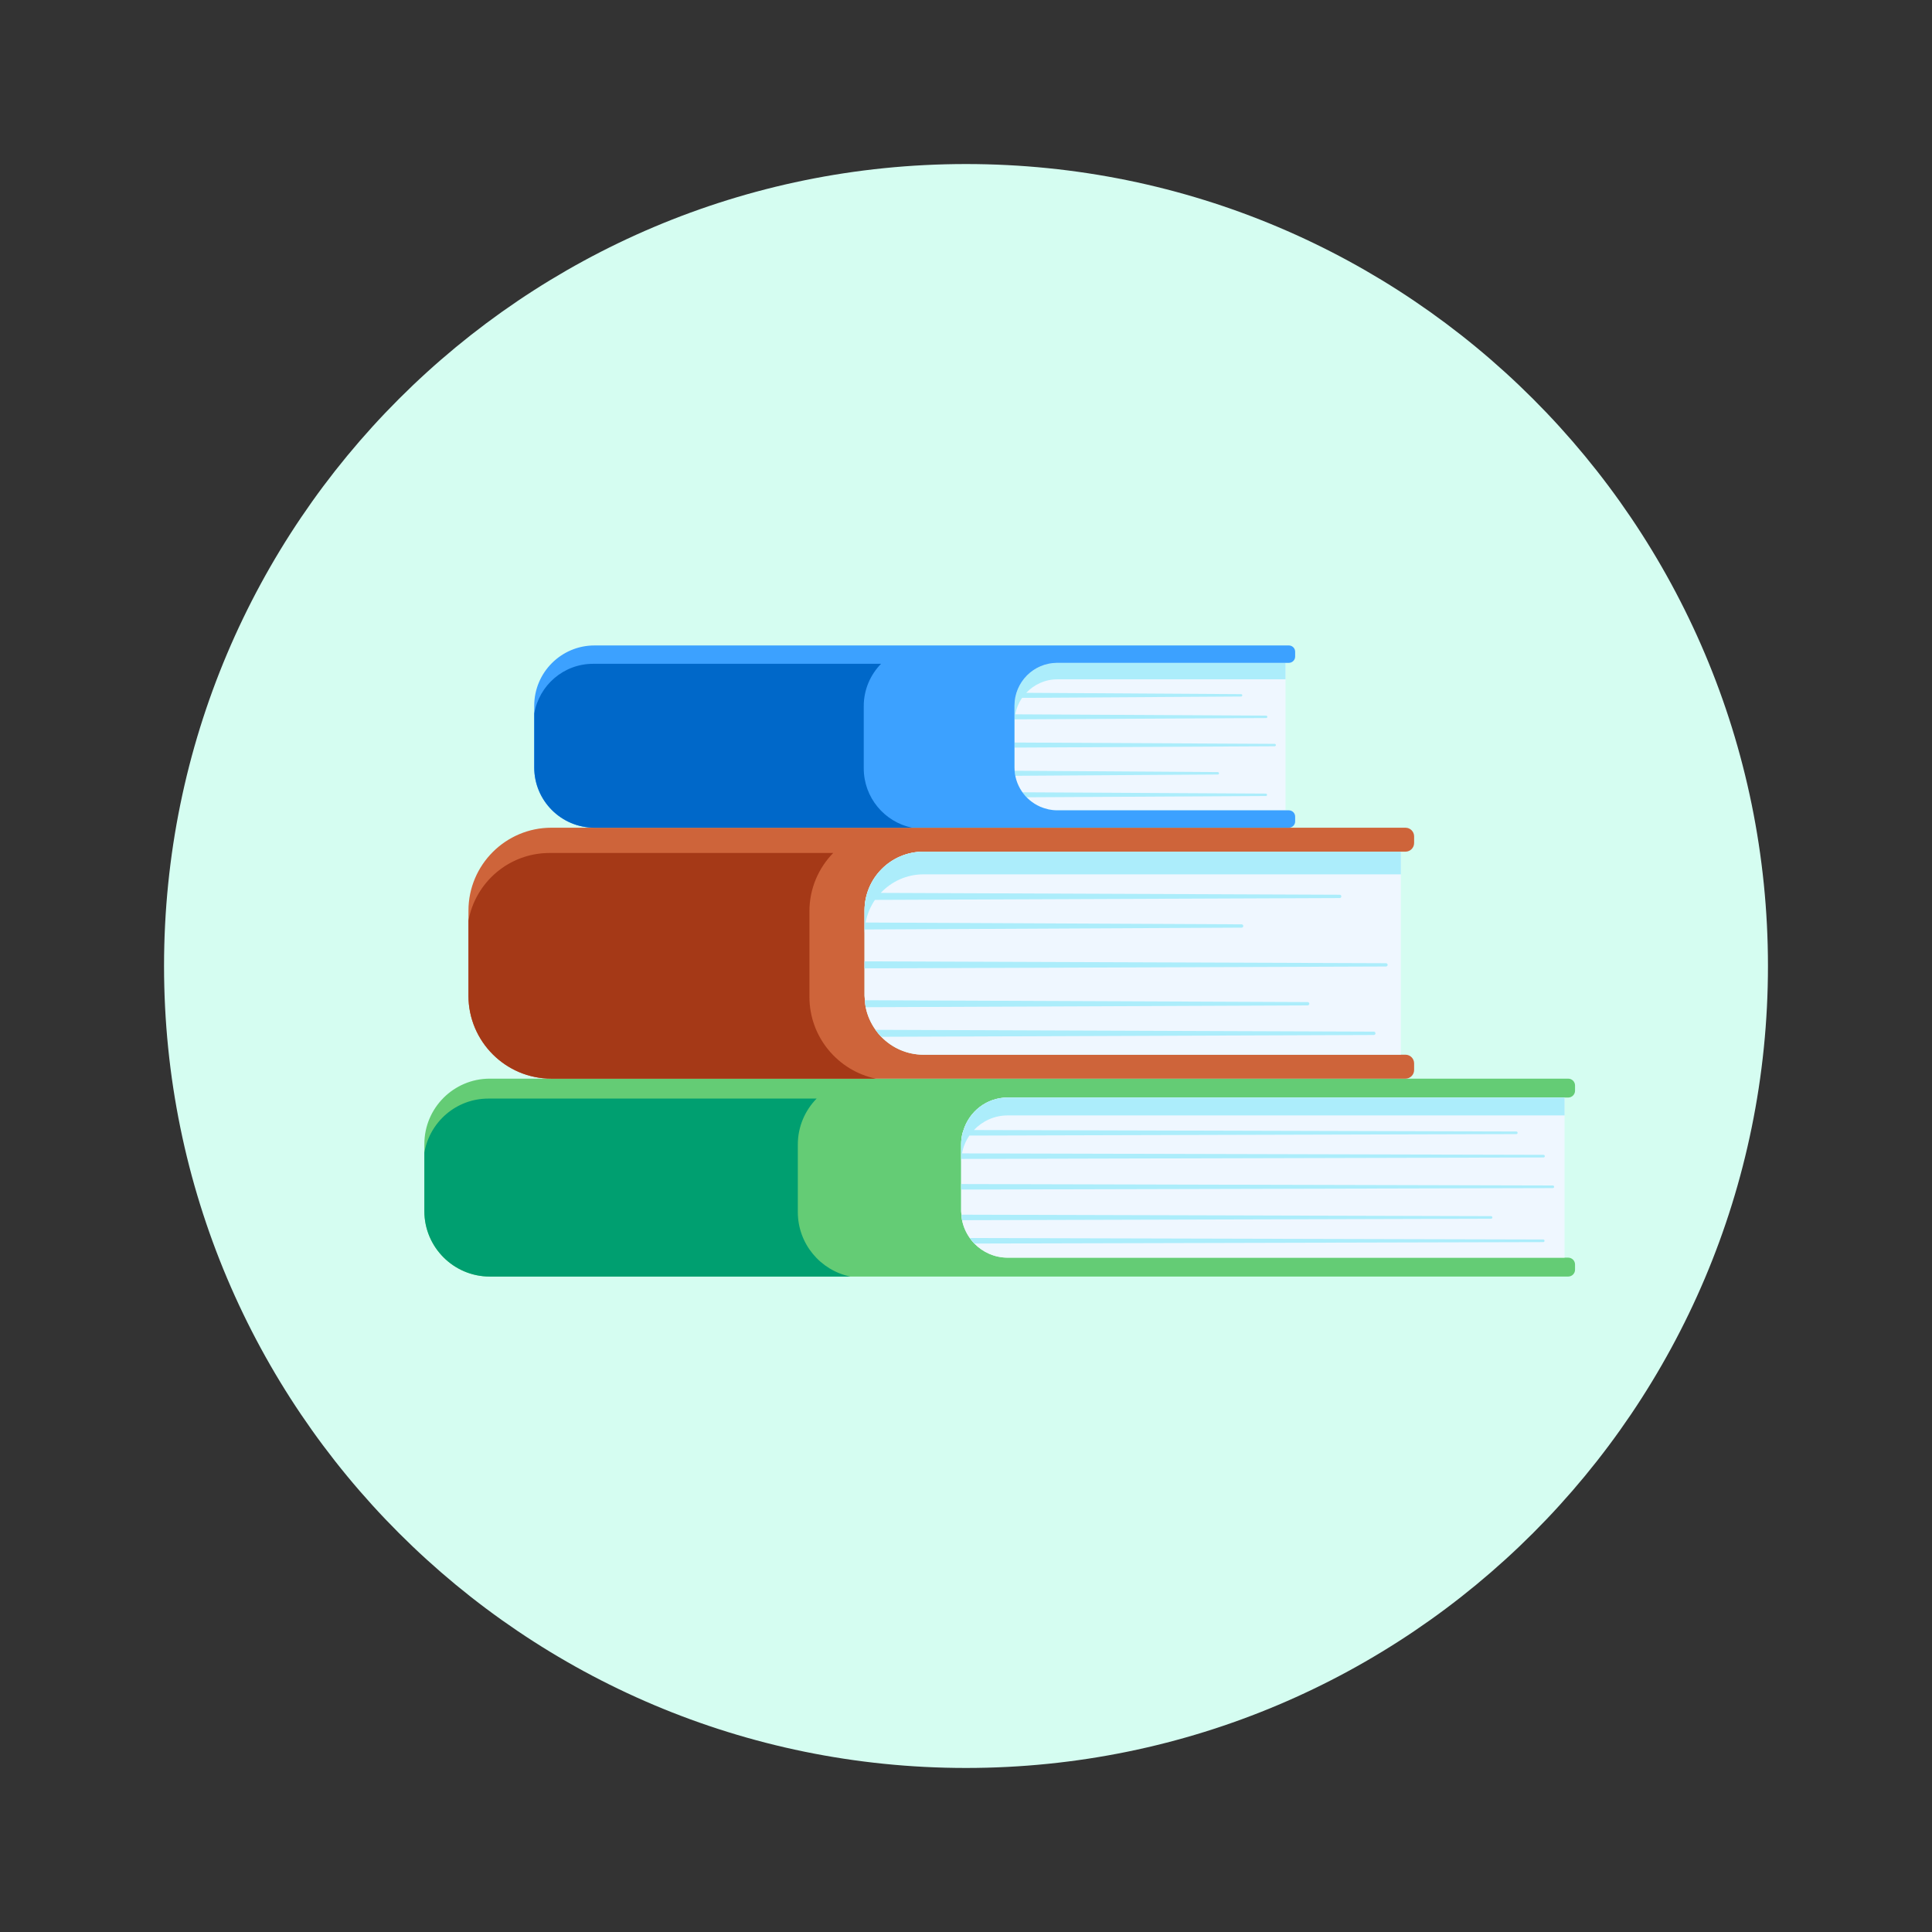 <?xml version="1.0" encoding="UTF-8"?>
<svg viewBox="0 0 106 106" version="1.1" xmlns="http://www.w3.org/2000/svg" xmlns:xlink="http://www.w3.org/1999/xlink">
    <rect x="0" y="0" width="106" height="106" fill="#333333" stroke="none"/>
    <title>4. Elements_Microillustrations/Learn</title>
    <defs>
        <path d="M88,44 C88,68.3 68.3,88 43.999,88 C19.698,88 0,68.3 0,44 C0,19.7 19.698,0 43.999,0 C68.3,0 88,19.7 88,44" id="path-1"></path>
    </defs>
    <g id="4.-Elements_Microillustrations/Learn" stroke="none" stroke-width="1" fill="none" fill-rule="evenodd">
        <g id="Vector-Smart-Object" transform="translate(9, 9)">
            <mask id="mask-2" fill="white">
                <use xlink:href="#path-1"></use>
            </mask>
            <use id="Mask" fill="#D5FDF1" xlink:href="#path-1"></use>
        </g>
        <g id="Group" transform="translate(23, 35.413)">
            <g id="Group-3728" transform="translate(0, 23.474)">
                <path d="M30.459,9.341 C30.368,9.247 30.286,9.145 30.209,9.038 C30.004,8.75 29.855,8.42 29.784,8.061 C29.764,7.962 29.761,7.859 29.753,7.757 C29.748,7.691 29.733,7.629 29.733,7.563 L29.733,6.379 L29.733,6.075 L29.733,4.862 L29.733,4.699 L29.733,4.395 L29.733,3.881 C29.733,3.693 29.757,3.511 29.795,3.335 C29.81,3.267 29.836,3.204 29.857,3.138 C30.176,2.094 31.136,1.33 32.285,1.33 L62.841,1.33 L63.041,1.33 C63.247,1.33 63.415,1.163 63.415,0.956 L63.415,0.668 C63.415,0.461 63.247,0.294 63.041,0.294 L37.931,0.294 L32.285,0.294 L3.871,0.294 C1.892,0.294 0.283,1.903 0.283,3.882 L0.283,7.563 C0.283,9.541 1.892,11.151 3.871,11.151 L32.282,11.151 L32.285,11.151 L32.285,11.151 L63.041,11.151 C63.247,11.151 63.415,10.984 63.415,10.777 L63.415,10.489 C63.415,10.283 63.247,10.115 63.041,10.115 L62.841,10.115 L32.285,10.115 C31.568,10.115 30.923,9.817 30.459,9.341" id="Fill-3714" fill="#64CC75"></path>
                <path d="M20.773,7.614 L20.773,3.907 C20.773,2.926 21.168,2.038 21.804,1.387 L3.793,1.387 C2.029,1.387 0.573,2.669 0.283,4.351 L0.283,7.563 C0.283,9.541 1.893,11.151 3.871,11.151 L23.649,11.151 C22.009,10.81 20.773,9.354 20.773,7.614" id="Fill-3716" fill="#009F70"></path>
                <path d="M62.841,1.33 L32.285,1.33 C31.136,1.33 30.176,2.094 29.857,3.138 C29.836,3.204 29.81,3.267 29.796,3.335 C29.757,3.511 29.734,3.693 29.734,3.881 L29.734,4.394 L29.734,4.698 L29.734,4.862 L29.734,6.075 L29.734,6.379 L29.734,7.563 C29.734,7.629 29.748,7.692 29.753,7.757 C29.761,7.859 29.764,7.962 29.784,8.061 C29.855,8.421 30.004,8.75 30.209,9.039 C30.286,9.145 30.368,9.247 30.459,9.341 C30.923,9.817 31.569,10.115 32.285,10.115 L62.841,10.115 L62.841,1.33 Z" id="Fill-3718" fill="#EFF7FF"></path>
                <path d="M32.285,1.33 C31.136,1.33 30.177,2.094 29.857,3.138 C29.846,3.17 29.837,3.202 29.827,3.234 C29.771,3.442 29.734,3.656 29.734,3.881 L29.734,4.394 L29.734,4.698 L29.734,4.862 C29.734,4.806 29.747,4.754 29.75,4.698 L61.687,4.618 C61.726,4.618 61.758,4.586 61.758,4.546 C61.758,4.507 61.726,4.475 61.687,4.474 L29.781,4.394 C29.847,4.037 29.986,3.706 30.185,3.417 L60.194,3.336 C60.233,3.336 60.265,3.304 60.265,3.265 C60.265,3.225 60.233,3.194 60.194,3.193 L30.435,3.113 C30.901,2.621 31.555,2.311 32.285,2.311 L62.841,2.311 L62.841,1.33 L32.285,1.33 Z" id="Fill-3720" fill="#ACEDFB"></path>
                <path d="M62.196,6.156 L29.733,6.076 L29.733,6.379 L62.196,6.299 C62.236,6.299 62.268,6.267 62.268,6.228 C62.268,6.188 62.236,6.156 62.196,6.156" id="Fill-3722" fill="#ACEDFB"></path>
                <path d="M61.671,9.118 L30.209,9.038 C30.286,9.145 30.368,9.247 30.459,9.341 L61.671,9.262 C61.71,9.262 61.742,9.23 61.743,9.19 C61.743,9.15 61.711,9.118 61.671,9.118" id="Fill-3724" fill="#ACEDFB"></path>
                <path d="M58.88,7.909 C58.88,7.869 58.848,7.837 58.809,7.837 L29.753,7.757 C29.761,7.859 29.764,7.962 29.784,8.06 L58.809,7.98 C58.848,7.98 58.88,7.948 58.88,7.909" id="Fill-3726" fill="#ACEDFB"></path>
            </g>
            <g id="Group-3743" transform="translate(2.182, 9.656)">
                <path d="M23.169,11.815 C23.055,11.697 22.951,11.569 22.855,11.434 C22.594,11.068 22.404,10.649 22.314,10.192 C22.289,10.068 22.285,9.937 22.276,9.809 C22.269,9.726 22.25,9.646 22.25,9.562 L22.25,8.06 L22.25,7.676 L22.25,6.137 L22.25,4.893 C22.25,3.106 23.699,1.658 25.486,1.658 L51.677,1.658 L51.678,1.658 L51.93,1.658 C52.192,1.658 52.404,1.446 52.404,1.183 L52.404,0.819 C52.404,0.557 52.192,0.344 51.93,0.344 L32.646,0.344 L5.07,0.344 C2.561,0.344 0.52,2.385 0.52,4.894 L0.52,9.562 C0.52,12.071 2.561,14.112 5.07,14.112 L32.646,14.112 L32.646,14.112 L51.93,14.112 C52.192,14.112 52.404,13.899 52.404,13.637 L52.404,13.273 C52.404,13.011 52.192,12.798 51.93,12.798 L51.678,12.798 L25.487,12.798 C24.577,12.798 23.757,12.419 23.169,11.815" id="Fill-3729" fill="#CE643A"></path>
                <path d="M51.677,1.658 L25.485,1.658 C23.699,1.658 22.25,3.107 22.25,4.893 L22.25,6.138 L22.25,7.676 L22.25,8.061 L22.25,9.562 C22.25,9.646 22.269,9.725 22.275,9.809 C22.285,9.937 22.29,10.068 22.314,10.192 C22.405,10.649 22.594,11.068 22.855,11.434 C22.951,11.568 23.055,11.697 23.17,11.815 C23.757,12.419 24.576,12.797 25.486,12.797 L51.677,12.797 L51.677,1.658 Z" id="Fill-3731" fill="#EFF7FF"></path>
                <path d="M50.86,7.778 L22.25,7.676 L22.25,8.06 L50.86,7.959 C50.909,7.959 50.951,7.919 50.951,7.868 C50.951,7.818 50.91,7.778 50.86,7.778" id="Fill-3733" fill="#ACEDFB"></path>
                <path d="M50.193,11.534 L22.855,11.434 C22.951,11.568 23.055,11.697 23.17,11.815 L50.193,11.716 C50.243,11.716 50.284,11.675 50.284,11.625 C50.284,11.576 50.243,11.534 50.193,11.534" id="Fill-3735" fill="#ACEDFB"></path>
                <path d="M46.654,10.001 C46.654,9.951 46.613,9.91 46.563,9.91 L22.275,9.809 C22.285,9.938 22.29,10.068 22.314,10.192 L46.563,10.092 C46.613,10.091 46.654,10.05 46.654,10.001" id="Fill-3737" fill="#ACEDFB"></path>
                <path d="M25.486,1.658 C23.699,1.658 22.251,3.107 22.251,4.893 L22.251,6.138 C22.251,6.066 22.267,5.999 22.272,5.928 L42.941,5.827 C42.991,5.827 43.031,5.787 43.031,5.737 C43.032,5.687 42.991,5.646 42.941,5.645 L22.31,5.546 C22.395,5.091 22.571,4.67 22.823,4.304 L48.32,4.203 C48.37,4.203 48.411,4.162 48.411,4.112 C48.411,4.061 48.371,4.021 48.32,4.021 L23.14,3.92 C23.73,3.296 24.56,2.902 25.486,2.902 L51.678,2.902 L51.678,1.658 L25.486,1.658 Z" id="Fill-3739" fill="#ACEDFB"></path>
                <path d="M19.228,9.627 L19.228,4.925 C19.228,3.683 19.727,2.556 20.532,1.73 L4.97,1.73 C2.75,1.73 0.906,3.331 0.52,5.441 L0.52,9.562 C0.52,12.071 2.561,14.112 5.069,14.112 L22.872,14.112 C20.794,13.678 19.228,11.832 19.228,9.627" id="Fill-3741" fill="#A53917"></path>
            </g>
            <g id="Group-3756" transform="translate(6.311, 0)">
                <path d="M28.699,0.954 C27.401,0.954 26.349,2.007 26.349,3.304 L26.349,6.696 C26.349,7.993 27.401,9.046 28.7,9.046 L41.22,9.046 L41.22,0.954 L28.699,0.954 Z" id="Fill-3744" fill="#EFF7FF"></path>
                <path d="M41.219,1.858 L41.219,0.954 L28.699,0.954 C27.401,0.954 26.349,2.007 26.349,3.304 L26.349,4.208 C26.349,4.156 26.361,4.107 26.365,4.055 L40.157,3.983 C40.193,3.983 40.222,3.954 40.222,3.917 C40.222,3.881 40.193,3.851 40.157,3.851 L26.393,3.778 C26.454,3.448 26.582,3.142 26.766,2.876 L38.781,2.802 C38.817,2.802 38.846,2.773 38.847,2.737 C38.847,2.7 38.818,2.671 38.781,2.671 L26.994,2.599 C27.423,2.145 28.026,1.858 28.699,1.858 L41.219,1.858 Z" id="Fill-3746" fill="#ACEDFB"></path>
                <path d="M40.626,5.531 C40.662,5.531 40.691,5.501 40.691,5.466 C40.692,5.429 40.662,5.4 40.626,5.399 L26.349,5.326 L26.349,5.604 L40.626,5.531 Z" id="Fill-3748" fill="#ACEDFB"></path>
                <path d="M27.756,8.846 C27.477,8.722 27.226,8.547 27.015,8.331 L40.142,8.26 C40.178,8.26 40.207,8.23 40.207,8.194 C40.208,8.158 40.178,8.128 40.142,8.128 L26.789,8.056 C26.599,7.79 26.461,7.485 26.395,7.152 L37.505,7.08 C37.542,7.08 37.571,7.051 37.571,7.014 C37.571,6.978 37.542,6.948 37.505,6.948 L26.367,6.875 C26.363,6.815 26.349,6.757 26.349,6.696 C26.349,7.657 26.928,8.482 27.756,8.846" id="Fill-3750" fill="#ACEDFB"></path>
                <path d="M28.699,0.954 L41.22,0.954 L41.22,0.954 L41.403,0.954 C41.593,0.954 41.748,0.8 41.748,0.609 L41.748,0.345 C41.748,0.154 41.593,0 41.403,0 L39.546,0 L3.305,0 C1.483,0 0,1.483 0,3.305 L0,6.696 C0,8.518 1.483,10 3.305,10 L28.699,10 L28.7,10 L39.546,10 L41.403,10 C41.593,10 41.748,9.846 41.748,9.655 L41.748,9.391 C41.748,9.2 41.593,9.046 41.403,9.046 L41.22,9.046 L28.7,9.046 C28.535,9.046 28.375,9.028 28.22,8.996 C28.199,8.992 28.18,8.983 28.159,8.977 C28.025,8.945 27.895,8.907 27.771,8.853 C27.765,8.851 27.761,8.848 27.756,8.846 C26.929,8.482 26.349,7.657 26.349,6.696 L26.349,5.604 L26.349,5.326 L26.349,4.208 L26.349,3.304 C26.349,2.007 27.401,0.954 28.699,0.954" id="Fill-3752" fill="#3CA1FF"></path>
                <path d="M18.079,6.743 L18.079,3.327 C18.079,2.425 18.443,1.607 19.028,1.007 L3.233,1.007 C1.608,1.007 0.267,2.188 0.001,3.737 L0.001,6.696 C0.001,8.518 1.482,10 3.305,10 L20.728,10 C19.217,9.686 18.079,8.345 18.079,6.743" id="Fill-3754" fill="#0068C9"></path>
            </g>
        </g>
    </g>
</svg>
